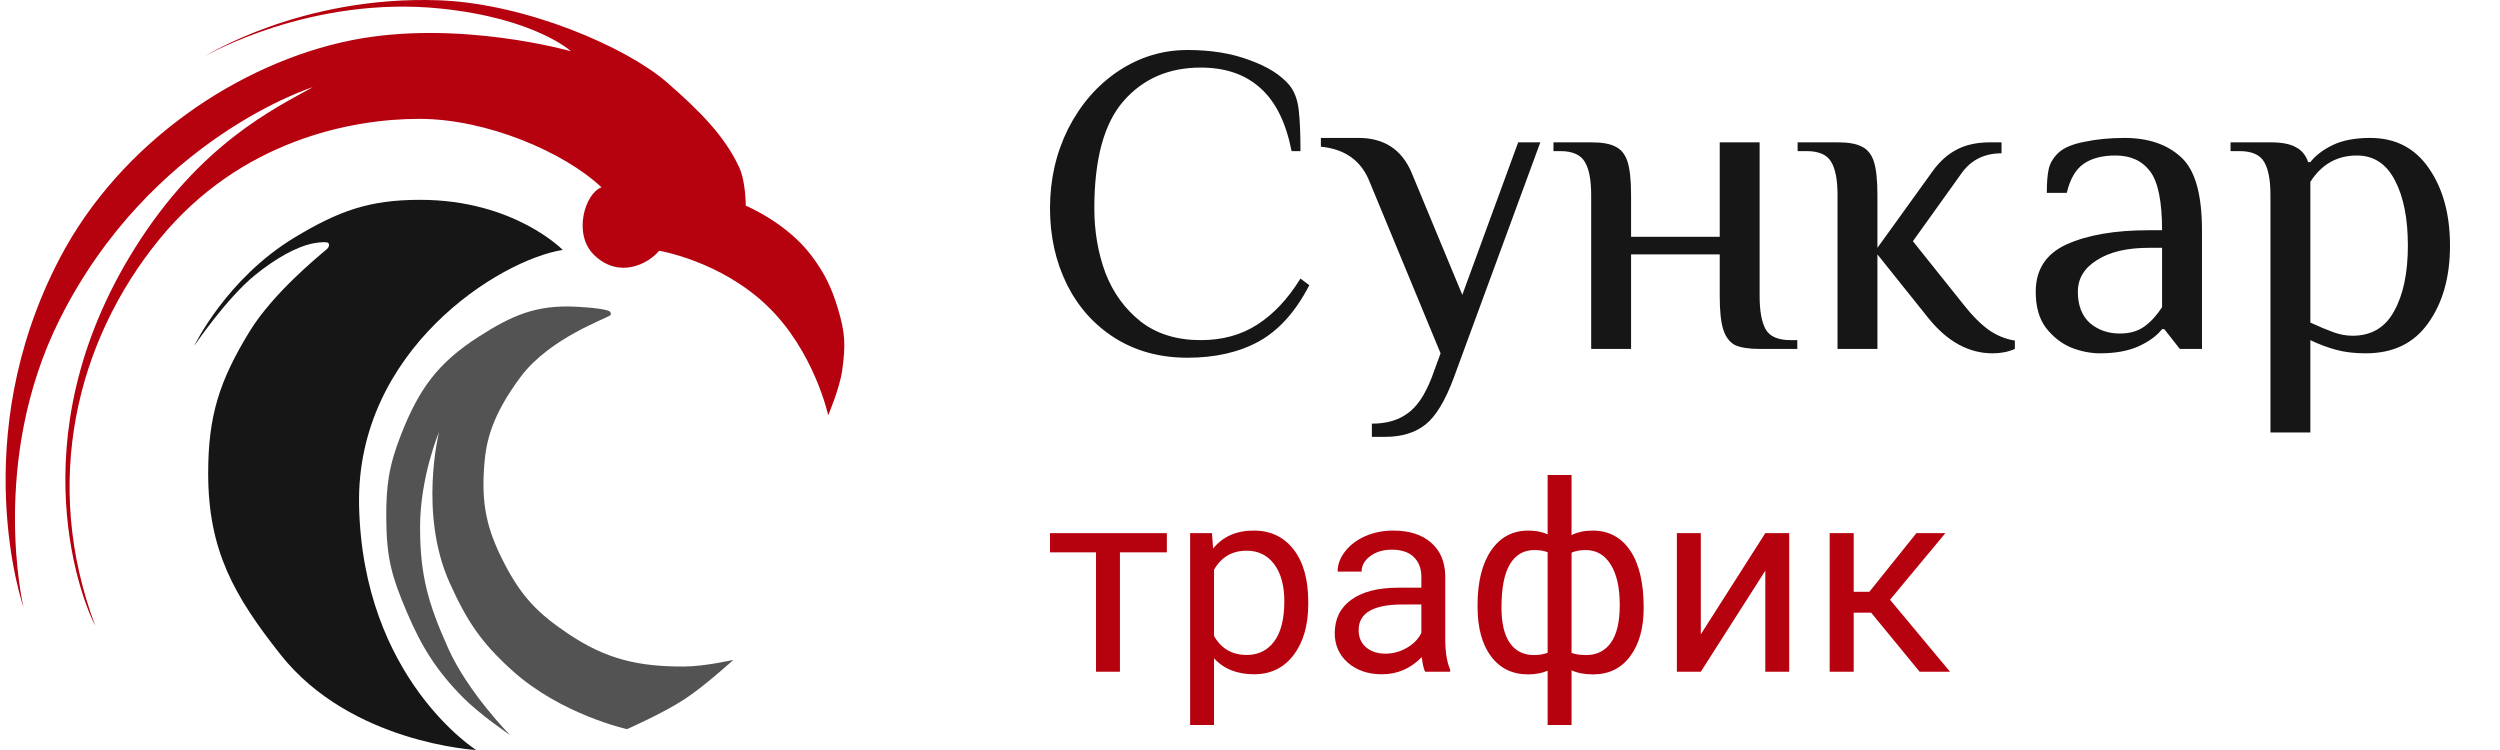 <svg width="100" height="30" viewBox="0 0 100 30" fill="none" xmlns="http://www.w3.org/2000/svg">
<path d="M30.688 12.234C32.568 14.037 33.128 16.609 33.128 16.609C33.128 16.609 33.589 15.537 33.689 14.805C33.827 13.807 33.811 13.333 33.524 12.368C33.27 11.513 32.975 10.903 32.436 10.197C31.443 8.895 29.831 8.227 29.831 8.227C29.831 8.227 29.831 7.258 29.567 6.691C28.995 5.462 28.032 4.473 26.664 3.284C25.048 1.881 21.024 0.138 17.562 0.012C12.054 -0.189 8.195 2.249 8.195 2.249C8.195 2.249 12.416 -0.207 17.66 0.346C21.42 0.742 22.838 2.049 22.838 2.049C22.838 2.049 18.287 0.753 14.033 1.615C9.58 2.516 4.822 5.685 2.391 10.33C-1.402 17.577 0.939 24.289 0.939 24.289C0.939 24.289 -0.452 18.445 2.39 12.768C6.018 5.522 12.515 3.485 12.515 3.485C10.976 4.342 8.005 5.755 5.392 9.93C0.562 17.644 3.413 24.323 3.809 25.024C1.665 19.314 3.05 13.636 6.381 9.563C9.613 5.609 14.066 4.754 16.77 4.754C19.474 4.754 22.571 6.089 24.059 7.492C23.399 7.737 22.904 9.361 23.762 10.197C24.755 11.165 25.927 10.564 26.367 10.03C26.367 10.03 28.808 10.431 30.688 12.234Z" fill="#B6010E"/>
<path d="M16.803 7.993C20.563 7.993 22.509 9.997 22.509 9.997C19.969 10.398 14.236 14.004 14.363 20.215C14.503 27.128 19.046 30 19.046 30C19.046 30 14.033 29.733 11.229 26.193C9.343 23.811 8.331 22 8.327 18.947C8.324 16.636 8.776 15.235 9.976 13.27C10.901 11.755 12.681 10.297 13.076 9.964C13.149 9.903 13.184 9.815 13.143 9.73C13.109 9.663 12.777 9.686 12.549 9.73C11.856 9.863 11.017 10.343 10.207 10.999C9.053 11.934 7.767 13.837 7.767 13.837C7.767 13.837 9.053 11.145 11.79 9.496C13.545 8.439 14.762 7.993 16.803 7.993H16.803Z" fill="#161616"/>
<path d="M23.037 12.268C23.585 12.295 24.413 12.368 24.422 12.502C24.425 12.541 24.449 12.574 24.422 12.602C24.29 12.736 21.999 13.504 20.827 15.073C19.655 16.643 19.447 17.678 19.376 18.546C19.244 20.149 19.454 21.164 20.2 22.587C20.884 23.891 21.524 24.543 22.74 25.358C24.252 26.373 25.544 26.667 27.357 26.661C28.202 26.658 29.336 26.394 29.336 26.394C29.336 26.394 28.205 27.428 27.39 27.963C26.54 28.522 25.081 29.166 25.081 29.166C25.081 29.166 22.443 28.583 20.497 26.828C19.25 25.704 18.685 24.859 17.991 23.322C16.737 20.55 17.562 17.277 17.562 17.277C17.562 17.277 16.803 19.08 16.803 21.084C16.803 23.032 17.131 24.151 17.925 25.926C18.716 27.696 20.398 29.399 20.398 29.399C20.398 29.399 19.208 28.593 18.518 27.897C17.466 26.834 16.864 25.872 16.276 24.49C15.669 23.067 15.465 22.334 15.451 20.783C15.439 19.433 15.551 18.632 16.045 17.377C16.759 15.559 17.512 14.518 19.145 13.47C20.487 12.609 21.45 12.19 23.037 12.268Z" fill="#535353"/>
<path d="M47.497 14.309C46.398 14.309 45.428 14.045 44.589 13.517C43.761 12.99 43.123 12.275 42.674 11.372C42.224 10.458 42 9.444 42 8.33C42 7.182 42.242 6.12 42.727 5.148C43.224 4.175 43.891 3.407 44.731 2.844C45.582 2.281 46.504 2 47.497 2C48.443 2 49.27 2.135 49.98 2.404C50.701 2.662 51.233 2.997 51.576 3.407C51.776 3.653 51.901 3.981 51.948 4.391C51.995 4.79 52.019 5.341 52.019 6.044H51.664C51.44 4.907 51.026 4.069 50.423 3.53C49.82 2.979 49.022 2.703 48.029 2.703C46.752 2.703 45.724 3.149 44.943 4.04C44.163 4.931 43.773 6.361 43.773 8.33C43.773 9.256 43.921 10.118 44.216 10.915C44.524 11.712 44.997 12.363 45.635 12.867C46.273 13.359 47.071 13.605 48.029 13.605C48.892 13.605 49.642 13.4 50.281 12.99C50.931 12.579 51.51 11.964 52.019 11.143L52.373 11.407C51.829 12.462 51.156 13.213 50.352 13.658C49.56 14.092 48.608 14.309 47.497 14.309L47.497 14.309ZM54.875 16.946C55.454 16.946 55.927 16.811 56.293 16.542C56.672 16.284 56.997 15.803 57.269 15.1L57.623 14.133L54.786 7.275C54.455 6.431 53.805 5.962 52.835 5.868V5.517H54.343C55.371 5.517 56.08 5.986 56.471 6.924L58.492 11.794L60.727 5.693H61.613L58.155 15.1C57.812 16.026 57.434 16.653 57.02 16.981C56.607 17.309 56.069 17.474 55.407 17.474H54.875V16.946L54.875 16.946ZM63.647 7.803C63.647 7.205 63.564 6.765 63.398 6.484C63.233 6.191 62.902 6.044 62.405 6.044H62.139V5.693H63.647C64.084 5.693 64.409 5.751 64.622 5.868C64.847 5.974 65.006 6.173 65.101 6.466C65.195 6.76 65.243 7.205 65.243 7.802V9.473H68.789V5.693H70.385V11.847C70.385 12.445 70.468 12.89 70.633 13.183C70.799 13.465 71.13 13.605 71.626 13.605H71.892V13.957H70.385C69.948 13.957 69.617 13.904 69.392 13.799C69.179 13.681 69.025 13.476 68.931 13.183C68.837 12.89 68.789 12.445 68.789 11.847V10.176H65.243V13.957H63.647V7.803ZM79.708 14.133C78.75 14.133 77.893 13.664 77.137 12.726L75.097 10.176V13.957H73.501V7.803C73.501 7.205 73.419 6.765 73.253 6.484C73.088 6.191 72.757 6.044 72.26 6.044H71.905V5.693H73.501C73.939 5.693 74.264 5.751 74.477 5.868C74.701 5.974 74.861 6.173 74.956 6.466C75.05 6.76 75.097 7.205 75.097 7.802V9.913L77.314 6.836C77.586 6.46 77.899 6.179 78.254 5.992C78.62 5.792 79.075 5.693 79.619 5.693H80.062V6.132C79.377 6.132 78.845 6.396 78.467 6.924L76.516 9.649L78.555 12.199C78.886 12.621 79.212 12.949 79.531 13.183C79.862 13.418 80.216 13.564 80.594 13.623V13.957C80.335 14.074 80.039 14.133 79.708 14.133ZM84 14.133C83.622 14.133 83.238 14.056 82.848 13.904C82.458 13.74 82.121 13.476 81.837 13.113C81.565 12.75 81.429 12.269 81.429 11.671C81.429 10.78 81.843 10.147 82.671 9.772C83.51 9.397 84.603 9.209 85.951 9.209H86.483C86.483 8.061 86.324 7.275 86.004 6.853C85.685 6.431 85.224 6.22 84.621 6.22C84.089 6.22 83.664 6.332 83.344 6.554C83.025 6.777 82.801 7.164 82.671 7.715H81.873C81.873 7.316 81.896 7.006 81.944 6.783C81.991 6.548 82.115 6.331 82.316 6.132C82.529 5.921 82.878 5.769 83.362 5.675C83.859 5.569 84.396 5.517 84.976 5.517C85.933 5.517 86.69 5.775 87.246 6.291C87.801 6.794 88.079 7.767 88.079 9.209V13.957H87.193L86.572 13.166H86.483C86.27 13.435 85.957 13.664 85.544 13.851C85.13 14.039 84.615 14.133 84.001 14.133L84 14.133ZM84.798 13.341C85.189 13.341 85.514 13.248 85.774 13.06C86.034 12.873 86.27 12.615 86.483 12.287V9.913H85.951C85.076 9.913 84.385 10.077 83.876 10.405C83.368 10.722 83.114 11.144 83.114 11.671C83.114 12.21 83.273 12.627 83.593 12.92C83.923 13.201 84.326 13.342 84.799 13.342L84.798 13.341ZM90.818 7.803C90.818 7.205 90.736 6.765 90.57 6.484C90.404 6.191 90.073 6.044 89.576 6.044H89.222V5.693H90.818C91.267 5.693 91.604 5.757 91.829 5.886C92.065 6.003 92.231 6.203 92.326 6.484H92.414C92.627 6.214 92.928 5.986 93.318 5.798C93.709 5.611 94.205 5.517 94.808 5.517C95.825 5.517 96.611 5.927 97.167 6.748C97.722 7.557 98 8.582 98 9.825C98 11.079 97.71 12.111 97.131 12.92C96.563 13.729 95.73 14.133 94.63 14.133C94.181 14.133 93.785 14.086 93.443 13.992C93.1 13.899 92.757 13.77 92.414 13.606V17.298H90.818V7.803V7.803ZM94.098 13.43C94.855 13.43 95.411 13.101 95.765 12.445C96.132 11.788 96.315 10.915 96.315 9.825C96.315 8.746 96.144 7.879 95.801 7.222C95.458 6.554 94.95 6.22 94.276 6.22C93.484 6.22 92.863 6.572 92.414 7.275V12.902C92.768 13.066 93.076 13.195 93.336 13.289C93.596 13.383 93.85 13.429 94.098 13.429V13.43Z" fill="#161616"/>
<path d="M46.674 22.094H44.797V26.869H43.841V22.094H42V21.326H46.674V22.094Z" fill="#B6010E"/>
<path d="M52.33 24.159C52.33 25.002 52.135 25.682 51.746 26.198C51.356 26.713 50.829 26.971 50.164 26.971C49.485 26.971 48.95 26.758 48.561 26.331V29H47.605V21.326H48.478L48.525 21.941C48.914 21.462 49.455 21.223 50.148 21.223C50.82 21.223 51.351 21.474 51.741 21.976C52.134 22.479 52.33 23.177 52.33 24.072V24.159ZM51.373 24.051C51.373 23.426 51.239 22.933 50.97 22.571C50.701 22.209 50.333 22.028 49.864 22.028C49.285 22.028 48.85 22.282 48.561 22.791V25.439C48.847 25.945 49.285 26.198 49.874 26.198C50.333 26.198 50.696 26.018 50.965 25.66C51.237 25.298 51.373 24.762 51.373 24.051Z" fill="#B6010E"/>
<path d="M57.004 26.869C56.949 26.76 56.904 26.565 56.87 26.285C56.425 26.742 55.894 26.971 55.277 26.971C54.725 26.971 54.272 26.818 53.917 26.51C53.566 26.2 53.39 25.807 53.39 25.332C53.39 24.755 53.611 24.307 54.052 23.99C54.496 23.669 55.12 23.508 55.923 23.508H56.854V23.073C56.854 22.741 56.754 22.479 56.554 22.284C56.354 22.086 56.059 21.987 55.67 21.987C55.329 21.987 55.043 22.072 54.812 22.243C54.581 22.414 54.465 22.62 54.465 22.863H53.504C53.504 22.586 53.602 22.32 53.798 22.064C53.998 21.804 54.267 21.599 54.605 21.449C54.946 21.299 55.32 21.223 55.727 21.223C56.371 21.223 56.876 21.384 57.242 21.705C57.607 22.023 57.797 22.461 57.81 23.021V25.573C57.81 26.082 57.876 26.486 58.007 26.787V26.869H57.004ZM55.417 26.146C55.717 26.146 56.001 26.07 56.27 25.916C56.539 25.762 56.733 25.562 56.854 25.317V24.179H56.104C54.932 24.179 54.346 24.519 54.346 25.199C54.346 25.496 54.446 25.728 54.646 25.895C54.846 26.063 55.103 26.146 55.417 26.146Z" fill="#B6010E"/>
<path d="M59.103 24.2C59.103 23.274 59.284 22.547 59.646 22.017C60.008 21.488 60.504 21.223 61.135 21.223C61.428 21.223 61.685 21.273 61.905 21.372V19H62.862V21.403C63.103 21.283 63.386 21.223 63.71 21.223C64.344 21.223 64.842 21.488 65.204 22.017C65.566 22.547 65.747 23.31 65.747 24.307C65.747 25.124 65.566 25.773 65.204 26.254C64.845 26.736 64.351 26.976 63.72 26.976C63.386 26.976 63.099 26.922 62.862 26.812V29H61.905V26.828C61.678 26.927 61.417 26.976 61.124 26.976C60.497 26.976 60.003 26.736 59.641 26.254C59.282 25.773 59.103 25.113 59.103 24.277V24.2ZM64.79 24.2C64.79 23.503 64.669 22.963 64.428 22.581C64.187 22.195 63.854 22.002 63.43 22.002C63.213 22.002 63.024 22.036 62.862 22.105V26.116C63.017 26.174 63.21 26.203 63.441 26.203C63.868 26.203 64.199 26.039 64.433 25.711C64.671 25.383 64.79 24.879 64.79 24.2ZM60.059 24.307C60.059 24.929 60.172 25.4 60.395 25.721C60.62 26.042 60.942 26.203 61.362 26.203C61.562 26.203 61.743 26.172 61.905 26.111V22.089C61.76 22.031 61.583 22.002 61.373 22.002C60.952 22.002 60.628 22.188 60.401 22.561C60.173 22.933 60.059 23.515 60.059 24.307Z" fill="#B6010E"/>
<path d="M70.612 21.326H71.568V26.869H70.612V22.827L68.032 26.869H67.075V21.326H68.032V25.373L70.612 21.326Z" fill="#B6010E"/>
<path d="M74.846 24.507H74.148V26.869H73.187V21.326H74.148V23.672H74.774L76.656 21.326H77.814L75.601 23.99L78 26.869H76.785L74.846 24.507Z" fill="#B6010E"/>
</svg>
